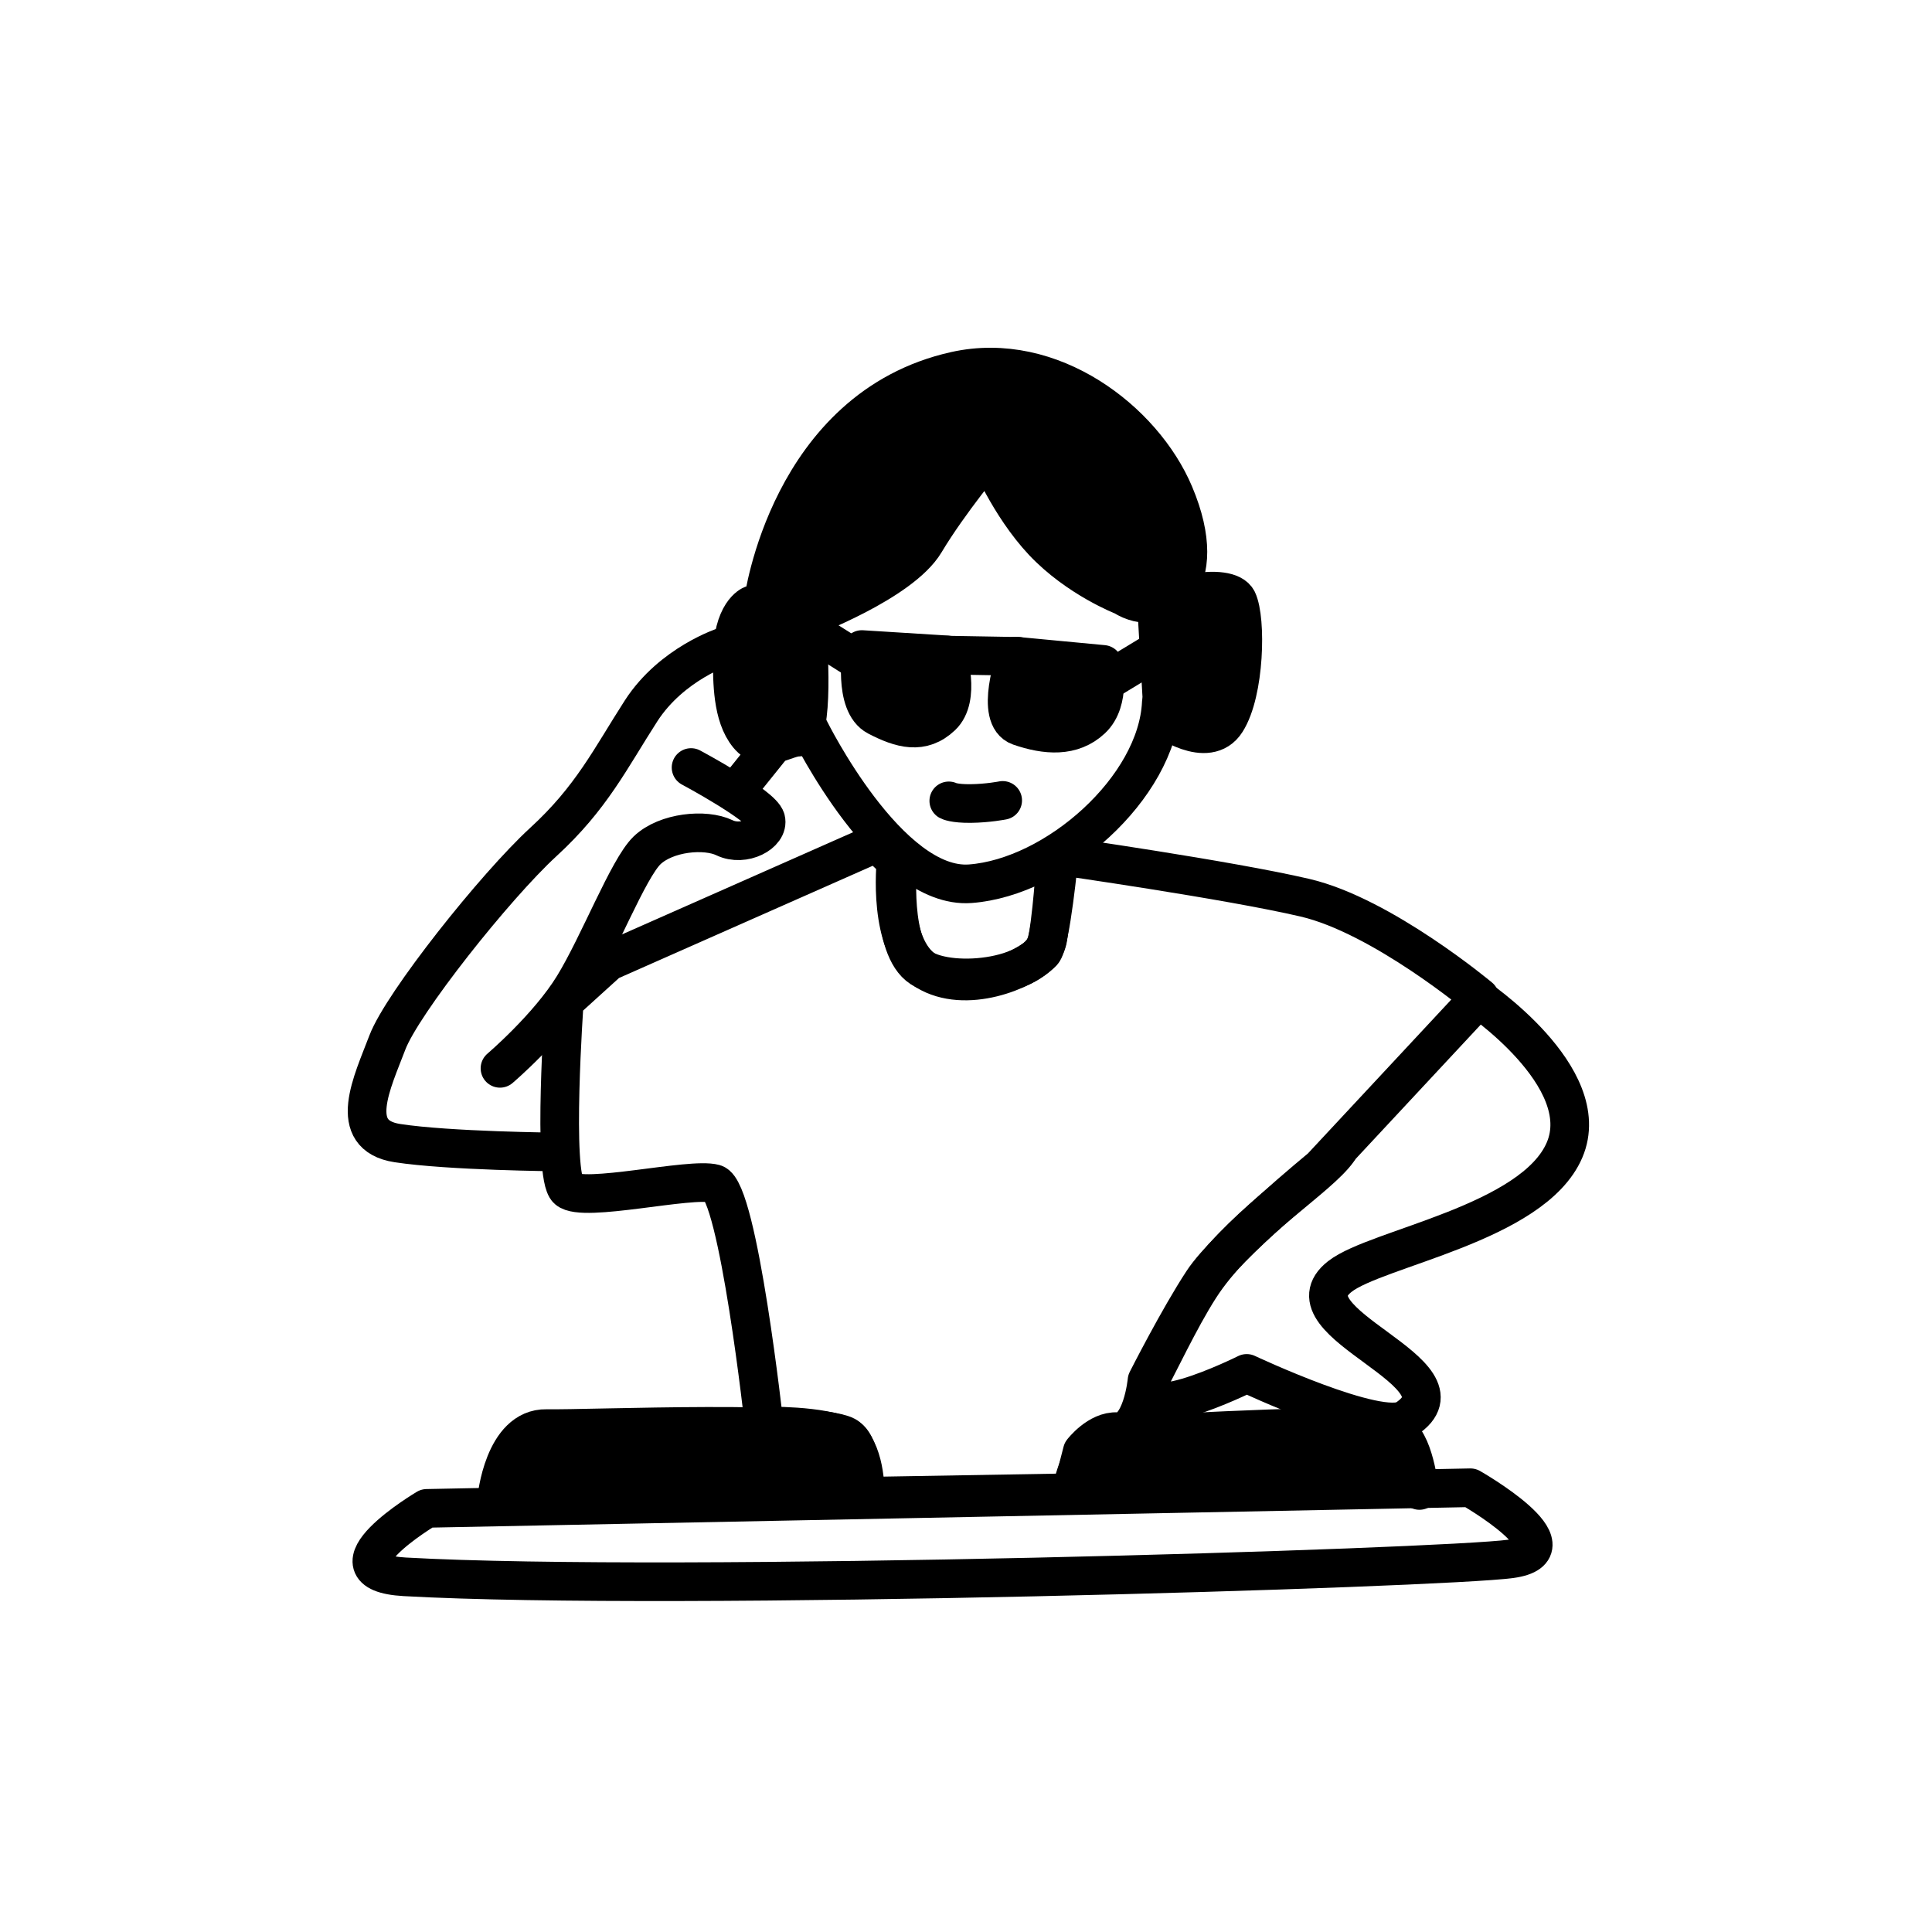 <svg width="100" height="100" viewBox="0 0 100 100" fill="none" xmlns="http://www.w3.org/2000/svg">
<path d="M22.089 78.073L76.109 77.006C76.109 77.006 81.709 80.196 78.209 80.685C74.699 81.174 34.889 82.397 20.949 81.616C16.539 81.369 22.089 78.073 22.089 78.073Z" stroke="black" stroke-width="2" stroke-miterlimit="10" stroke-linecap="round" stroke-linejoin="round"/>
<path d="M55.509 76.957C55.509 76.957 56.039 74.327 57.539 74.294C61.659 74.204 70.349 73.524 72.239 74.152C73.189 74.465 73.469 77.146 73.469 77.146" fill="black"/>
<path d="M55.509 76.957C55.509 76.957 56.039 74.327 57.539 74.294C61.659 74.204 70.349 73.524 72.239 74.152C73.189 74.465 73.469 77.146 73.469 77.146" stroke="black" stroke-width="2" stroke-miterlimit="10" stroke-linecap="round" stroke-linejoin="round"/>
<path d="M25.709 77.575C25.709 77.575 26.059 73.901 28.289 73.943C30.519 73.986 42.929 73.437 43.899 74.409C44.859 75.381 44.779 77.367 44.779 77.367" fill="black"/>
<path d="M25.709 77.575C25.709 77.575 26.059 73.901 28.289 73.943C30.519 73.986 42.929 73.437 43.899 74.409C44.859 75.381 44.779 77.367 44.779 77.367" stroke="black" stroke-width="2" stroke-miterlimit="10" stroke-linecap="round" stroke-linejoin="round"/>
<path d="M37.529 33.45C37.529 33.45 34.769 34.329 33.179 36.799C31.589 39.269 30.619 41.296 28.119 43.585C25.629 45.874 20.819 51.929 20.049 53.963C19.279 55.997 17.899 58.756 20.569 59.167C23.249 59.579 28.829 59.625 28.829 59.625" stroke="black" stroke-width="2" stroke-miterlimit="10" stroke-linecap="round" stroke-linejoin="round"/>
<path d="M25.879 55.297C25.879 55.297 28.379 53.167 29.689 51.026C30.999 48.886 32.509 44.968 33.489 44.017C34.479 43.066 36.509 42.883 37.499 43.362C38.499 43.842 39.819 43.132 39.639 42.413C39.449 41.694 35.769 39.727 35.769 39.727" stroke="black" stroke-width="2" stroke-miterlimit="10" stroke-linecap="round" stroke-linejoin="round"/>
<path d="M38.029 41.03L39.889 38.715" stroke="black" stroke-width="2" stroke-miterlimit="10" stroke-linecap="round" stroke-linejoin="round"/>
<path d="M41.899 37.751C41.899 37.751 45.989 46.055 50.219 45.742C54.639 45.414 59.899 40.787 60.109 36.375" stroke="black" stroke-width="2" stroke-miterlimit="10" stroke-linecap="round" stroke-linejoin="round"/>
<path d="M46.469 44.687C46.469 44.687 46.049 49.052 47.679 50.101C49.319 51.149 53.929 50.587 54.239 48.553C54.549 46.519 54.649 44.279 54.649 44.279" stroke="black" stroke-width="2" stroke-miterlimit="10" stroke-linecap="round" stroke-linejoin="round"/>
<path d="M29.209 51.839C29.209 51.839 28.569 60.862 29.379 61.57C30.179 62.278 35.739 60.924 36.979 61.266C38.219 61.608 39.559 73.814 39.559 73.814C39.559 73.814 42.509 73.738 43.869 74.401C44.569 74.74 44.829 77.445 44.829 77.445L55.469 77.263L56.019 75.128C56.019 75.128 56.849 74.046 57.829 74.102C59.109 74.174 59.369 71.457 59.369 71.457C59.369 71.457 61.009 68.219 62.259 66.323C63.499 64.436 68.379 60.438 68.379 60.438L76.589 51.626C76.589 51.626 71.529 47.392 67.539 46.465C63.559 45.537 54.819 44.291 54.819 44.291C54.819 44.291 54.389 48.846 53.959 49.287C53.009 50.265 49.969 51.492 47.939 50.255C45.899 49.018 46.379 44.583 46.379 44.583L45.379 43.628L31.489 49.771L29.209 51.839Z" stroke="black" stroke-width="2" stroke-miterlimit="10" stroke-linecap="round" stroke-linejoin="round"/>
<path d="M76.319 51.541C76.319 51.541 82.609 55.729 80.979 59.529C79.349 63.33 71.249 64.591 69.359 66.065C66.249 68.479 76.399 71.071 72.779 73.447C71.429 74.332 64.529 71.087 64.529 71.087C64.529 71.087 57.959 74.365 59.659 71.155C60.239 70.051 61.479 67.443 62.479 66.089C64.649 63.129 68.239 60.969 69.259 59.543" stroke="black" stroke-width="2" stroke-miterlimit="10" stroke-linecap="round" stroke-linejoin="round"/>
<path d="M49.109 41.453C49.109 41.453 49.369 41.6 50.249 41.59C51.139 41.58 51.899 41.429 51.899 41.429" stroke="black" stroke-width="2" stroke-miterlimit="10" stroke-linecap="round" stroke-linejoin="round"/>
<path d="M52.59 33.963L57.099 34.389C57.099 34.389 57.52 36.27 56.51 37.223C55.5 38.175 54.14 38.068 52.77 37.595C51.44 37.133 52.59 33.963 52.59 33.963Z" fill="black" stroke="black" stroke-width="2" stroke-miterlimit="10" stroke-linejoin="round"/>
<path d="M59.489 33.914L57.609 35.054" stroke="black" stroke-width="2" stroke-miterlimit="10" stroke-linejoin="round"/>
<path d="M44.609 33.62L49.019 33.896C49.019 33.896 49.749 36.123 48.739 37.075C47.729 38.028 46.649 37.732 45.399 37.082C44.149 36.432 44.609 33.62 44.609 33.62Z" fill="black" stroke="black" stroke-width="2" stroke-miterlimit="10" stroke-linejoin="round"/>
<path d="M48.978 33.908L52.719 33.973" stroke="black" stroke-width="2" stroke-miterlimit="10" stroke-linecap="round" stroke-linejoin="round"/>
<path d="M42.059 32.701L44.409 34.184" stroke="black" stroke-width="2" stroke-miterlimit="10" stroke-linejoin="round"/>
<path d="M38.919 31.312C38.919 31.312 37.899 31.695 37.899 34.088C37.909 35.243 37.889 37.045 38.729 38.061C39.569 39.076 40.649 38.159 41.309 38.155C42.109 38.15 41.909 33.277 41.669 32.147C41.429 31.016 38.919 31.312 38.919 31.312Z" fill="black" stroke="black" stroke-width="2" stroke-miterlimit="10" stroke-linecap="round" stroke-linejoin="round"/>
<path d="M39.509 31.139C39.509 31.139 40.819 21.119 49.449 19.199C54.399 18.096 59.169 21.76 60.779 25.57C62.769 30.278 60.129 32.11 58.139 30.849C58.139 30.849 55.789 29.941 53.999 28.049C52.219 26.158 51.159 23.548 51.159 23.548C51.159 23.548 49.119 25.994 47.879 28.071C46.639 30.148 41.699 31.998 41.699 31.998L39.509 31.139Z" fill="black" stroke="black" stroke-width="2" stroke-miterlimit="10" stroke-linecap="round" stroke-linejoin="round"/>
<path d="M59.889 31.769L60.199 37.16C60.199 37.16 62.509 38.869 63.469 37.347C64.439 35.824 64.519 32.057 64.049 31.069C63.569 30.082 59.999 30.8 59.889 31.769Z" fill="black" stroke="black" stroke-width="2" stroke-miterlimit="10" stroke-linejoin="round"/>
</svg>
